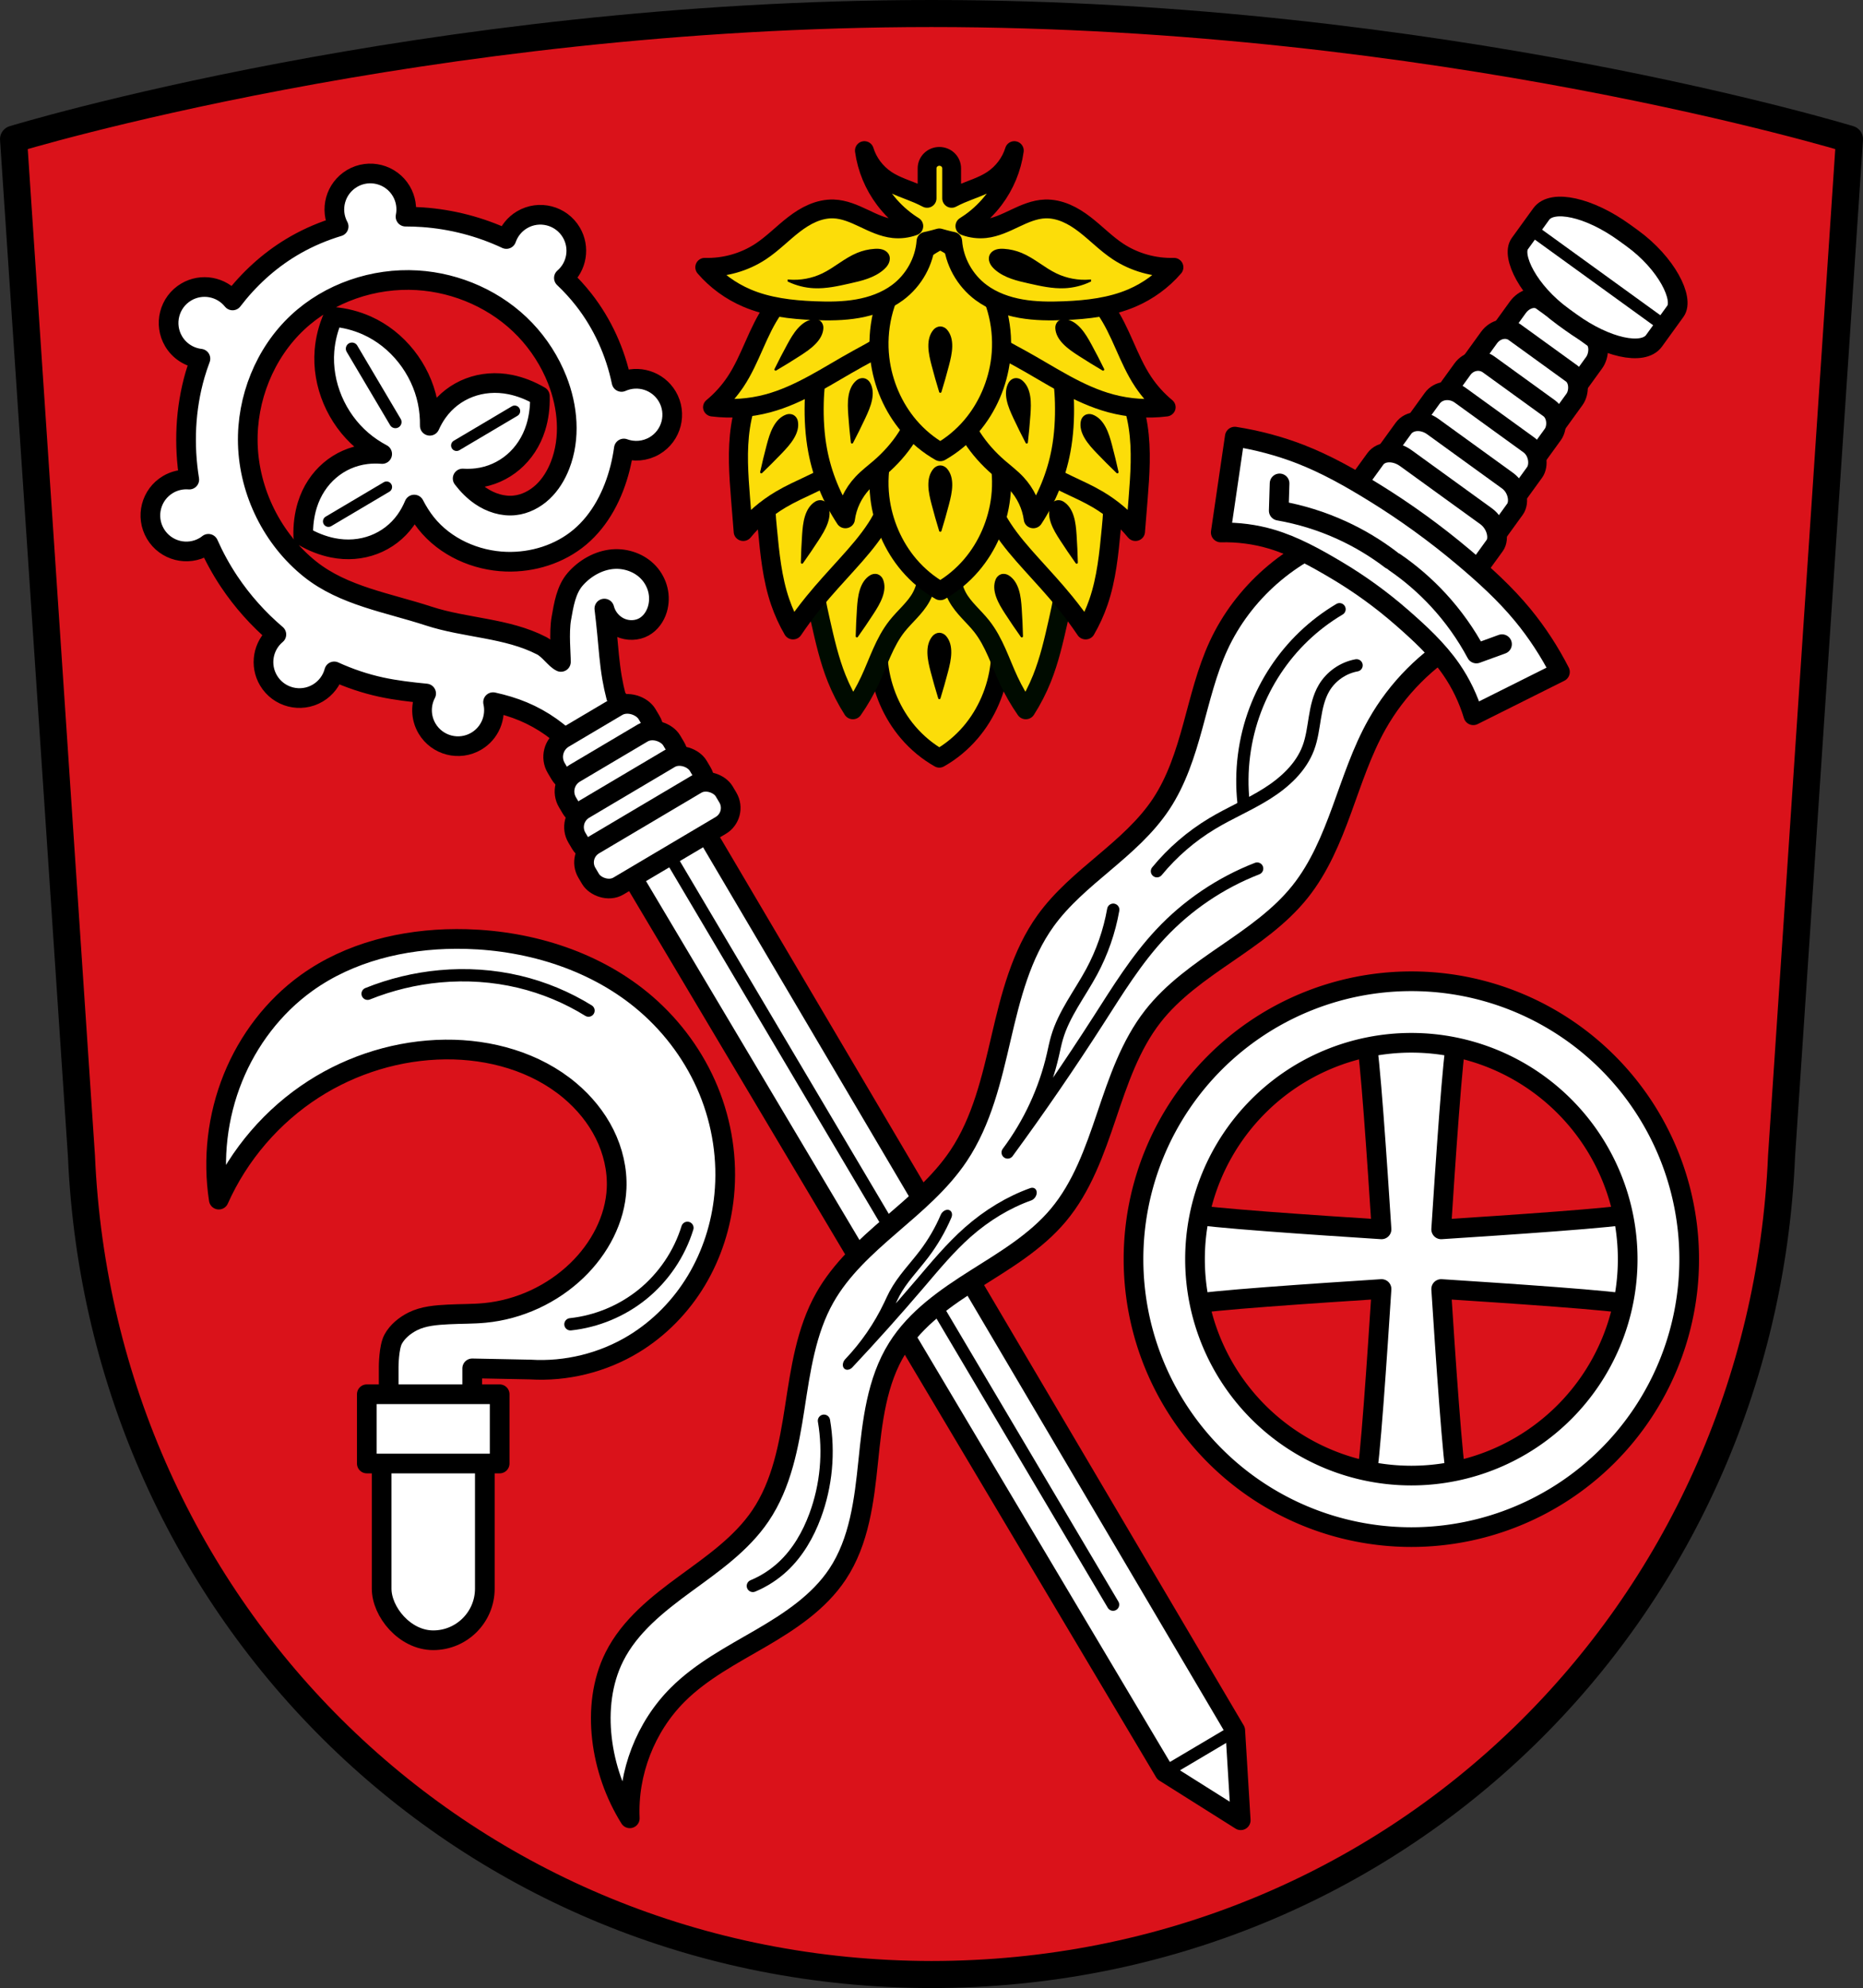 <?xml version="1.0" encoding="UTF-8" standalone="no"?>
<!-- Created with Inkscape (http://www.inkscape.org/) -->

<svg
   xmlns:dc="http://purl.org/dc/elements/1.1/"
   xmlns:cc="http://creativecommons.org/ns#"
   xmlns:rdf="http://www.w3.org/1999/02/22-rdf-syntax-ns#"
   xmlns:svg="http://www.w3.org/2000/svg"
   xmlns="http://www.w3.org/2000/svg"
   xmlns:sodipodi="http://sodipodi.sourceforge.net/DTD/sodipodi-0.dtd"
   xmlns:inkscape="http://www.inkscape.org/namespaces/inkscape"
   width="200.459mm"
   height="213.856mm"
   viewBox="0 0 200.459 213.856"
   version="1.1"
   id="svg1034"
   inkscape:version="0.92.5 (2060ec1f9f, 2020-04-08)"
   sodipodi:docname="Attenhofen.svg">
  <rect x="0" y="0" width="200.459" height="213.856" fill="#333333" stroke="none"/>
  <defs
     id="defs1028">
    <inkscape:path-effect
       effect="spiro"
       id="path-effect1409"
       is_visible="true" />
    <inkscape:path-effect
       effect="spiro"
       id="path-effect1264"
       is_visible="true" />
    <inkscape:path-effect
       effect="spiro"
       id="path-effect1260"
       is_visible="true" />
    <inkscape:perspective
       sodipodi:type="inkscape:persp3d"
       inkscape:vp_x="0 : 106.9279 : 1"
       inkscape:vp_y="0 : 1000 : 0"
       inkscape:vp_z="200.45906 : 106.9279 : 1"
       inkscape:persp3d-origin="100.22953 : 71.285267 : 1"
       id="perspective2729" />
    <inkscape:path-effect
       effect="spiro"
       id="path-effect2696"
       is_visible="true" />
    <inkscape:path-effect
       effect="spiro"
       id="path-effect2585"
       is_visible="true" />
    <inkscape:path-effect
       effect="spiro"
       id="path-effect2581"
       is_visible="true" />
    <inkscape:path-effect
       effect="spiro"
       id="path-effect2577"
       is_visible="true" />
    <inkscape:path-effect
       effect="spiro"
       id="path-effect2573"
       is_visible="true" />
    <inkscape:path-effect
       effect="spiro"
       id="path-effect2551"
       is_visible="true" />
    <inkscape:path-effect
       effect="spiro"
       id="path-effect2547"
       is_visible="true" />
    <inkscape:path-effect
       effect="spiro"
       id="path-effect2472"
       is_visible="true" />
    <inkscape:path-effect
       effect="spiro"
       id="path-effect2468"
       is_visible="true" />
    <inkscape:path-effect
       effect="spiro"
       id="path-effect2413"
       is_visible="true" />
    <inkscape:path-effect
       effect="spiro"
       id="path-effect2409"
       is_visible="true" />
    <inkscape:path-effect
       effect="spiro"
       id="path-effect2346"
       is_visible="true" />
    <inkscape:path-effect
       effect="spiro"
       id="path-effect2261"
       is_visible="true" />
    <inkscape:path-effect
       effect="spiro"
       id="path-effect2198"
       is_visible="true" />
    <inkscape:path-effect
       effect="spiro"
       id="path-effect2113"
       is_visible="true" />
    <inkscape:path-effect
       effect="spiro"
       id="path-effect2050"
       is_visible="true" />
    <inkscape:path-effect
       effect="spiro"
       id="path-effect2018"
       is_visible="true" />
    <inkscape:path-effect
       effect="spiro"
       id="path-effect1995"
       is_visible="true" />
    <inkscape:path-effect
       effect="spiro"
       id="path-effect1636"
       is_visible="true" />
    <inkscape:path-effect
       effect="spiro"
       id="path-effect6724-4"
       is_visible="true" />
    <inkscape:path-effect
       effect="spiro"
       id="path-effect6674-4"
       is_visible="true" />
    <inkscape:path-effect
       effect="spiro"
       id="path-effect6626-6"
       is_visible="true" />
    <inkscape:path-effect
       effect="spiro"
       id="path-effect6580-3"
       is_visible="true" />
    <inkscape:path-effect
       effect="spiro"
       id="path-effect6536-8"
       is_visible="true" />
    <inkscape:path-effect
       effect="spiro"
       id="path-effect6494-7"
       is_visible="true" />
    <inkscape:path-effect
       effect="spiro"
       id="path-effect6415-6"
       is_visible="true" />
    <inkscape:path-effect
       effect="spiro"
       id="path-effect6368-7"
       is_visible="true" />
    <inkscape:path-effect
       effect="spiro"
       id="path-effect6303-0"
       is_visible="true" />
    <inkscape:path-effect
       effect="spiro"
       id="path-effect6244-5"
       is_visible="true" />
    <inkscape:path-effect
       effect="spiro"
       id="path-effect6191-3"
       is_visible="true" />
    <inkscape:path-effect
       effect="spiro"
       id="path-effect5962-9"
       is_visible="true" />
    <inkscape:path-effect
       effect="spiro"
       id="path-effect5974-0-9"
       is_visible="true" />
    <inkscape:path-effect
       effect="spiro"
       id="path-effect6054-0"
       is_visible="true" />
    <inkscape:path-effect
       effect="spiro"
       id="path-effect6120-3"
       is_visible="true" />
    <inkscape:path-effect
       effect="spiro"
       id="path-effect6124-0"
       is_visible="true" />
    <inkscape:path-effect
       is_visible="true"
       id="path-effect5524-7-1-9-9"
       effect="spiro" />
    <inkscape:path-effect
       is_visible="true"
       id="path-effect5524-4-3-1"
       effect="spiro" />
    <inkscape:path-effect
       is_visible="true"
       id="path-effect5380-6-5"
       effect="spiro" />
    <inkscape:path-effect
       is_visible="true"
       id="path-effect5380-5"
       effect="spiro" />
    <inkscape:path-effect
       is_visible="true"
       id="path-effect4475-7-86-5-7-7-1"
       effect="spiro" />
    <inkscape:path-effect
       is_visible="true"
       id="path-effect4475-4-3-5-4-2"
       effect="spiro" />
    <inkscape:path-effect
       is_visible="true"
       id="path-effect4639-98-5-5-0-4"
       effect="spiro" />
    <inkscape:path-effect
       is_visible="true"
       id="path-effect4639-98-5-5-8"
       effect="spiro" />
    <inkscape:path-effect
       is_visible="true"
       id="path-effect4639-98-5-0-9"
       effect="spiro" />
    <inkscape:path-effect
       is_visible="true"
       id="path-effect4639-98-5-9"
       effect="spiro" />
    <inkscape:path-effect
       is_visible="true"
       id="path-effect4475-7-8-1-6-4"
       effect="spiro" />
    <inkscape:path-effect
       is_visible="true"
       id="path-effect4475-9-9-1-3"
       effect="spiro" />
    <inkscape:path-effect
       is_visible="true"
       id="path-effect4639-98-2-5"
       effect="spiro" />
    <inkscape:path-effect
       is_visible="true"
       id="path-effect4639-98-55"
       effect="spiro" />
    <inkscape:path-effect
       is_visible="true"
       id="path-effect4475-7-82-9"
       effect="spiro" />
    <inkscape:path-effect
       is_visible="true"
       id="path-effect4475-8-9"
       effect="spiro" />
    <inkscape:path-effect
       is_visible="true"
       id="path-effect4639-6-9"
       effect="spiro" />
    <inkscape:path-effect
       is_visible="true"
       id="path-effect4639-2"
       effect="spiro" />
    <inkscape:path-effect
       is_visible="true"
       id="path-effect4462-0"
       effect="spiro" />
    <inkscape:path-effect
       is_visible="true"
       id="path-effect4458-3"
       effect="spiro" />
    <inkscape:path-effect
       is_visible="true"
       id="path-effect4436-4"
       effect="spiro" />
    <inkscape:path-effect
       is_visible="true"
       id="path-effect4432-1"
       effect="spiro" />
    <inkscape:path-effect
       is_visible="true"
       id="path-effect4071-5-1-4-7-2"
       effect="spiro" />
    <inkscape:path-effect
       is_visible="true"
       id="path-effect4071-7-1-8-2"
       effect="spiro" />
    <inkscape:path-effect
       is_visible="true"
       id="path-effect4071-5-7-3-9"
       effect="spiro" />
    <inkscape:path-effect
       is_visible="true"
       id="path-effect4071-6-4-8"
       effect="spiro" />
    <inkscape:path-effect
       is_visible="true"
       id="path-effect4071-5-1-3-2"
       effect="spiro" />
    <inkscape:path-effect
       is_visible="true"
       id="path-effect4071-7-11-2"
       effect="spiro" />
    <inkscape:path-effect
       is_visible="true"
       id="path-effect4071-5-4-7"
       effect="spiro" />
    <inkscape:path-effect
       is_visible="true"
       id="path-effect4071-2-8"
       effect="spiro" />
    <inkscape:path-effect
       is_visible="true"
       id="path-effect4432-1-4"
       effect="spiro" />
    <inkscape:path-effect
       is_visible="true"
       id="path-effect4436-4-5"
       effect="spiro" />
    <inkscape:path-effect
       is_visible="true"
       id="path-effect4458-3-8"
       effect="spiro" />
    <inkscape:path-effect
       is_visible="true"
       id="path-effect4462-0-0"
       effect="spiro" />
    <inkscape:path-effect
       effect="spiro"
       id="path-effect1995-0"
       is_visible="true" />
    <inkscape:path-effect
       effect="spiro"
       id="path-effect2018-0"
       is_visible="true" />
    <inkscape:path-effect
       effect="spiro"
       id="path-effect2050-1"
       is_visible="true" />
    <inkscape:path-effect
       effect="spiro"
       id="path-effect2113-1"
       is_visible="true" />
    <inkscape:path-effect
       effect="spiro"
       id="path-effect2198-5"
       is_visible="true" />
    <inkscape:path-effect
       effect="spiro"
       id="path-effect2261-3"
       is_visible="true" />
    <inkscape:path-effect
       effect="spiro"
       id="path-effect2346-5"
       is_visible="true" />
    <inkscape:path-effect
       effect="spiro"
       id="path-effect2409-0"
       is_visible="true" />
    <inkscape:path-effect
       effect="spiro"
       id="path-effect2413-8"
       is_visible="true" />
    <inkscape:path-effect
       effect="spiro"
       id="path-effect2468-7"
       is_visible="true" />
    <inkscape:path-effect
       effect="spiro"
       id="path-effect2472-7"
       is_visible="true" />
    <inkscape:path-effect
       effect="spiro"
       id="path-effect2551-1"
       is_visible="true" />
    <inkscape:path-effect
       effect="spiro"
       id="path-effect2585-7"
       is_visible="true" />
    <inkscape:path-effect
       effect="spiro"
       id="path-effect2696-7"
       is_visible="true" />
    <inkscape:path-effect
       effect="spiro"
       id="path-effect2547-9"
       is_visible="true" />
    <inkscape:path-effect
       effect="spiro"
       id="path-effect2551-5"
       is_visible="true" />
    <inkscape:path-effect
       effect="spiro"
       id="path-effect2551-1-7"
       is_visible="true" />
    <inkscape:path-effect
       effect="spiro"
       id="path-effect2573-5"
       is_visible="true" />
    <inkscape:path-effect
       effect="spiro"
       id="path-effect2577-0"
       is_visible="true" />
    <inkscape:path-effect
       effect="spiro"
       id="path-effect2581-8"
       is_visible="true" />
    <inkscape:path-effect
       effect="spiro"
       id="path-effect2696-8"
       is_visible="true" />
    <inkscape:path-effect
       effect="spiro"
       id="path-effect2696-7-6"
       is_visible="true" />
    <inkscape:path-effect
       effect="spiro"
       id="path-effect1264-7"
       is_visible="true" />
  </defs>
  <sodipodi:namedview
     id="base"
     pagecolor="#ffffff"
     bordercolor="#666666"
     borderopacity="1.0"
     inkscape:pageopacity="0.0"
     inkscape:pageshadow="2"
     inkscape:zoom="0.98110309"
     inkscape:cx="378.82028"
     inkscape:cy="404.13697"
     inkscape:document-units="mm"
     inkscape:current-layer="layer1"
     showgrid="false"
     inkscape:window-width="1920"
     inkscape:window-height="1046"
     inkscape:window-x="-11"
     inkscape:window-y="-11"
     inkscape:window-maximized="1"
     inkscape:snap-midpoints="true"
     inkscape:snap-smooth-nodes="true"
     fit-margin-top="0"
     fit-margin-left="0"
     fit-margin-right="0"
     fit-margin-bottom="0"
     inkscape:snap-nodes="false" />
  <g
     inkscape:label="Ebene 1"
     inkscape:groupmode="layer"
     id="layer1"
     transform="translate(227.276,-65.926)">
    <path
       style="fill:#da121a;fill-opacity:1;fill-rule:evenodd;stroke:none;stroke-width:2.91;stroke-linecap:round;stroke-linejoin:round;stroke-miterlimit:4;stroke-dasharray:none;stroke-opacity:1"
       d="m -127.046,67.381 c -54.552,-9e-6 -98.774,13.515 -98.774,13.515 l 7.309,109.396 c 2.122,49.064 41.368,87.974 91.465,88.034 50.142,-0.027 89.373,-38.923 91.465,-88.034 l 7.309,-109.396 c 0,0 -44.223,-13.515 -98.774,-13.515 z"
       id="path10563-0-6-2-5-3"
       inkscape:connector-curvature="0"
       sodipodi:nodetypes="scccccs" />
    <path
       inkscape:connector-curvature="0"
       style="fill:#ffffff;stroke:#000000;stroke-width:2.117;stroke-linecap:butt;stroke-linejoin:round;stroke-miterlimit:4;stroke-dasharray:none;stroke-opacity:1"
       d="m -162.289,155.17 60.322,101.399 8.194,5.162 -0.59,-9.666 -59.942,-101.625 -3.992,2.365 z"
       id="path1189" />
    <path
       style="fill:#ffffff;stroke:#000000;stroke-width:2.117;stroke-linecap:round;stroke-linejoin:round;stroke-miterlimit:4;stroke-dasharray:none;stroke-opacity:1"
       d="m -189.405,85.131 c -1.782,1.059 -2.414,3.332 -1.434,5.158 -1.603,0.485 -3.153,1.135 -4.611,1.962 -0.164,0.093 -0.328,0.189 -0.489,0.287 -2.446,1.475 -4.578,3.435 -6.313,5.706 -1.206,-1.499 -3.33,-1.884 -4.986,-0.906 -1.839,1.09 -2.447,3.464 -1.357,5.304 0.618,1.038 1.685,1.729 2.885,1.868 -0.214,0.573 -0.411,1.151 -0.58,1.738 -1.053,3.652 -1.225,7.518 -0.62,11.269 -0.799,-0.066 -1.598,0.118 -2.288,0.525 -1.839,1.09 -2.447,3.464 -1.358,5.304 1.09,1.84 3.464,2.448 5.304,1.358 0.139,-0.084 0.273,-0.177 0.4,-0.279 0.628,1.409 1.371,2.767 2.226,4.048 1.418,2.124 3.138,4.051 5.086,5.706 -1.454,1.217 -1.813,3.309 -0.847,4.941 1.09,1.839 3.464,2.447 5.304,1.358 0.871,-0.516 1.505,-1.352 1.766,-2.329 1.618,0.739 3.31,1.312 5.053,1.69 1.588,0.344 3.212,0.529 4.84,0.688 -0.622,1.188 -0.586,2.613 0.097,3.767 1.09,1.84 3.464,2.448 5.304,1.358 1.447,-0.858 2.174,-2.553 1.799,-4.194 1.109,0.244 2.198,0.562 3.254,1.005 2.099,0.881 4.001,2.228 5.529,3.915 l 5.967,-3.15 c -0.439,-0.822 -0.946,-1.607 -1.51,-2.349 -0.172,-0.667 -0.32,-1.341 -0.436,-2.02 -0.272,-1.593 -0.388,-3.207 -0.541,-4.815 -0.085,-0.886 -0.181,-1.77 -0.289,-2.654 0.226,0.9 0.883,1.681 1.732,2.056 0.796,0.353 1.758,0.339 2.52,-0.081 0.712,-0.393 1.215,-1.108 1.451,-1.886 0.205,-0.676 0.223,-1.407 0.059,-2.094 -0.164,-0.687 -0.509,-1.33 -0.985,-1.852 -0.95,-1.042 -2.412,-1.565 -3.819,-1.462 -1.584,0.116 -3.094,1.002 -4.105,2.175 -0.972,1.129 -1.225,2.749 -1.482,4.217 -0.269,1.532 -0.033,3.877 -0.043,4.666 -0.624,-0.302 -1.274,-1.327 -2.077,-1.742 -3.724,-1.926 -8.18,-1.89 -12.164,-3.195 -4.34,-1.422 -9.132,-2.159 -12.742,-5.035 -4.054,-3.231 -6.565,-8.308 -6.707,-13.49 -0.133,-4.848 1.816,-9.751 5.36,-13.062 3.412,-3.188 8.191,-4.808 12.852,-4.531 4.353,0.259 8.611,2.158 11.622,5.314 1.484,1.556 2.665,3.4 3.456,5.4 1.154,2.918 1.449,6.267 0.308,9.191 -0.416,1.065 -1.022,2.069 -1.855,2.853 -0.833,0.784 -1.901,1.339 -3.039,1.458 -1.287,0.135 -2.594,-0.292 -3.662,-1.023 -0.742,-0.507 -1.376,-1.154 -1.926,-1.868 0.518,0.031 1.029,0.017 1.528,-0.044 2.947,-0.361 5.402,-2.423 6.34,-5.444 0.325,-1.045 0.475,-2.193 0.441,-3.378 -1.023,-0.599 -2.101,-1.018 -3.174,-1.236 -3.1,-0.628 -6.088,0.534 -7.821,2.945 -0.328,0.456 -0.611,0.954 -0.849,1.485 0.014,-0.867 -0.066,-1.735 -0.241,-2.584 -0.736,-3.553 -3.215,-6.723 -6.528,-8.203 -1.147,-0.512 -2.381,-0.828 -3.633,-0.93 -0.512,1.147 -0.828,2.381 -0.93,3.633 -0.295,3.616 1.294,7.314 4.057,9.666 0.66,0.562 1.384,1.049 2.151,1.454 -0.58,-0.046 -1.153,-0.038 -1.71,0.031 -2.947,0.361 -5.402,2.423 -6.34,5.444 -0.325,1.045 -0.475,2.193 -0.441,3.378 1.023,0.599 2.101,1.018 3.174,1.236 3.1,0.628 6.088,-0.534 7.821,-2.945 0.372,-0.518 0.687,-1.091 0.943,-1.705 0.365,0.706 0.784,1.384 1.279,2.005 2.05,2.571 5.329,4.034 8.616,4.141 2.85,0.092 5.753,-0.81 7.934,-2.646 2.231,-1.877 3.61,-4.614 4.324,-7.441 0.174,-0.689 0.307,-1.386 0.405,-2.088 1.092,0.402 2.306,0.291 3.308,-0.301 1.839,-1.09 2.447,-3.464 1.358,-5.304 -1.003,-1.694 -3.119,-2.363 -4.915,-1.557 -0.663,-3.206 -2.05,-6.268 -4.07,-8.847 -0.653,-0.834 -1.367,-1.613 -2.133,-2.338 1.415,-1.225 1.75,-3.287 0.797,-4.898 -1.09,-1.84 -3.465,-2.448 -5.304,-1.358 -0.787,0.468 -1.383,1.2 -1.682,2.066 -2.819,-1.323 -5.897,-2.122 -9.002,-2.341 -0.615,-0.043 -1.233,-0.063 -1.85,-0.063 0.193,-0.941 0.03,-1.919 -0.458,-2.746 -1.09,-1.84 -3.465,-2.448 -5.304,-1.358 z"
       id="path1258"
       inkscape:connector-curvature="0"
       sodipodi:nodetypes="ccsscccccccccccccccccccccccccccccccccaacaaccsscccccccccccccccccccccccccccscccccccccccccc" />
    <rect
       style="fill:#ffffff;fill-opacity:1;stroke:#000000;stroke-width:2.117;stroke-linecap:round;stroke-linejoin:round;stroke-miterlimit:4;stroke-dasharray:none;stroke-opacity:1"
       id="rect1211-5-8-6"
       width="11.361"
       height="5.502"
       x="-219.754"
       y="40.126"
       ry="2.339"
       transform="rotate(-30.641)" />
    <rect
       style="fill:#ffffff;fill-opacity:1;stroke:#000000;stroke-width:2.117;stroke-linecap:round;stroke-linejoin:round;stroke-miterlimit:4;stroke-dasharray:none;stroke-opacity:1"
       id="rect1211-5-8"
       width="13.038"
       height="5.383"
       x="-220.592"
       y="43.971"
       ry="2.288"
       transform="rotate(-30.641)" />
    <rect
       style="fill:#ffffff;fill-opacity:1;stroke:#000000;stroke-width:2.117;stroke-linecap:round;stroke-linejoin:round;stroke-miterlimit:4;stroke-dasharray:none;stroke-opacity:1"
       id="rect1211-5"
       width="15.173"
       height="5.253"
       x="-221.66"
       y="47.822"
       ry="2.233"
       transform="rotate(-30.641)" />
    <path
       style="fill:#ffffff;stroke:#000000;stroke-width:1.323;stroke-linecap:round;stroke-linejoin:round;stroke-miterlimit:4;stroke-dasharray:none;stroke-opacity:1"
       d="m -101.966,256.569 7.604,-4.504"
       id="path1207"
       inkscape:connector-curvature="0" />
    <path
       style="fill:#ffffff;stroke:#000000;stroke-width:1.323;stroke-linecap:round;stroke-linejoin:miter;stroke-miterlimit:4;stroke-dasharray:none;stroke-opacity:1"
       d="m -107.51,238.539 -49.097,-82.882"
       id="path1209"
       inkscape:connector-curvature="0" />
    <rect
       style="fill:#ffffff;fill-opacity:1;stroke:#000000;stroke-width:2.117;stroke-linecap:round;stroke-linejoin:round;stroke-miterlimit:4;stroke-dasharray:none;stroke-opacity:1"
       id="rect1211"
       width="17.176"
       height="5.146"
       x="-222.661"
       y="51.66"
       ry="2.187"
       transform="rotate(-30.641)" />
    <path
       style="fill:#ffffff;stroke:#000000;stroke-width:1.323;stroke-linecap:round;stroke-linejoin:miter;stroke-miterlimit:4;stroke-dasharray:none;stroke-opacity:1"
       d="m -189.404,103.436 4.673,7.889"
       id="path1285"
       inkscape:connector-curvature="0" />
    <path
       inkscape:connector-curvature="0"
       id="path1285-4"
       d="m -191.933,122.012 6.252,-3.703"
       style="fill:#ffffff;stroke:#000000;stroke-width:1.184;stroke-linecap:round;stroke-linejoin:miter;stroke-miterlimit:4;stroke-dasharray:none;stroke-opacity:1" />
    <path
       style="fill:#ffffff;stroke:#000000;stroke-width:1.184;stroke-linecap:round;stroke-linejoin:miter;stroke-miterlimit:4;stroke-dasharray:none;stroke-opacity:1"
       d="m -171.897,110.143 -6.252,3.703"
       id="path1285-4-8"
       inkscape:connector-curvature="0" />
    <path
       style="fill:none;fill-rule:evenodd;stroke:#000000;stroke-width:2.91;stroke-linecap:round;stroke-linejoin:round;stroke-miterlimit:4;stroke-dasharray:none;stroke-opacity:1"
       d="m -127.046,67.381 c -54.552,-9e-6 -98.774,13.515 -98.774,13.515 l 7.309,109.396 c 2.122,49.064 41.368,87.974 91.465,88.034 50.142,-0.027 89.373,-38.923 91.465,-88.034 l 7.309,-109.396 c 0,0 -44.223,-13.515 -98.774,-13.515 z"
       id="path10563-0-6-2-5"
       inkscape:connector-curvature="0"
       sodipodi:nodetypes="scccccs" />
    <g
       transform="translate(236.951)"
       id="g1648-6">
      <path
         sodipodi:nodetypes="csscssscsscsaacccccsssssccc"
         inkscape:connector-curvature="0"
         id="path1634-0"
         transform="matrix(0.265,0,0,0.265,-227.276,65.926)"
         d="m -709.01,381.137 c -21.48,0.085 -43.269,5.361 -60.664,17.871 -13.369,9.614 -23.711,23.248 -29.889,38.512 -6.299,15.564 -8.308,32.839 -5.748,49.434 8.135,-18.25 21.697,-34.039 38.512,-44.834 15.867,-10.187 34.602,-15.91 53.457,-16.096 18.131,-0.178 36.71,4.996 50.584,16.67 5.807,4.886 10.737,10.866 14.115,17.662 3.379,6.796 5.178,14.417 4.854,22 -0.541,12.632 -6.994,24.564 -16.096,33.34 -10.062,9.702 -23.449,15.901 -37.361,17.244 -4.924,0.475 -9.884,0.36 -14.824,0.619 -4.94,0.259 -10.093,0.622 -14.492,2.83 -3.202,1.608 -6.247,4.08 -7.956,7.229 -1.798,3.314 -1.816,11.163 -1.816,11.163 v 82.199 h 33.914 v -81.52 l 23.566,0.471 c 14.602,0.901 29.454,-2.762 41.963,-10.348 10.443,-6.333 19.218,-15.334 25.502,-25.807 6.284,-10.473 10.089,-22.392 11.285,-34.547 1.422,-14.44 -0.835,-29.209 -6.359,-42.627 -5.524,-13.418 -14.293,-25.467 -25.256,-34.973 -19.944,-17.293 -46.613,-25.704 -73,-26.441 -1.428,-0.04 -2.859,-0.058 -4.291,-0.053 z"
         style="fill:#ffffff;stroke:#000000;stroke-width:8;stroke-linecap:round;stroke-linejoin:round;stroke-miterlimit:4;stroke-dasharray:none;stroke-opacity:1" />
      <rect
         ry="5.551"
         y="218.035"
         x="-423.162"
         height="24.334"
         width="11.102"
         id="rect1640-8"
         style="fill:#ffffff;fill-opacity:1;stroke:#000000;stroke-width:2.117;stroke-linecap:round;stroke-linejoin:round;stroke-miterlimit:4;stroke-dasharray:none;stroke-opacity:1" />
      <rect
         y="215.905"
         x="-424.759"
         height="7.452"
         width="14.296"
         id="rect1642-3"
         style="fill:#ffffff;fill-opacity:1;stroke:#000000;stroke-width:2.117;stroke-linecap:round;stroke-linejoin:round;stroke-miterlimit:4;stroke-dasharray:none;stroke-opacity:1" />
    </g>
    <path
       inkscape:connector-curvature="0"
       style="fill:#ffffff;stroke:#000000;stroke-width:2.117;stroke-linecap:round;stroke-linejoin:round;stroke-miterlimit:4;stroke-dasharray:none;stroke-opacity:1"
       d="m -81.635,176.7 c 0,0 0.907,0.907 1.361,1.361 0.348,0.348 1.235,13.626 1.651,20.108 -6.482,-0.416 -19.759,-1.303 -20.107,-1.651 -0.454,-0.453 -1.361,-1.361 -1.361,-1.361 v 6.22 6.221 c 0,0 0.907,-0.907 1.361,-1.361 0.348,-0.348 13.626,-1.236 20.108,-1.652 -0.416,6.482 -1.303,19.76 -1.651,20.108 -0.453,0.454 -1.361,1.361 -1.361,1.361 h 6.22 6.221 c 0,0 -0.907,-0.907 -1.361,-1.361 -0.348,-0.348 -1.236,-13.626 -1.652,-20.108 6.482,0.416 19.76,1.304 20.108,1.652 0.454,0.453 1.361,1.361 1.361,1.361 v -6.221 -6.22 c 0,0 -0.907,0.907 -1.361,1.361 -0.348,0.348 -13.626,1.235 -20.108,1.651 0.416,-6.482 1.304,-19.76 1.652,-20.108 0.453,-0.454 1.361,-1.361 1.361,-1.361 h -6.221 z"
       id="path1728-8" />
    <path
       inkscape:connector-curvature="0"
       style="fill:#ffffff;fill-opacity:1;stroke:#000000;stroke-width:2.117;stroke-linecap:round;stroke-linejoin:round;stroke-miterlimit:4;stroke-dasharray:none;stroke-opacity:1"
       d="m -75.415,171.481 a 29.896,29.896 0 0 0 -29.896,29.896 29.896,29.896 0 0 0 29.896,29.896 29.896,29.896 0 0 0 29.896,-29.896 29.896,29.896 0 0 0 -29.896,-29.896 z m 0,6.618 a 23.278,23.278 0 0 1 23.278,23.278 23.278,23.278 0 0 1 -23.278,23.278 23.278,23.278 0 0 1 -23.278,-23.278 23.278,23.278 0 0 1 23.278,-23.278 z"
       id="path1710-2" />
    <g
       id="g2069" />
    <g
       id="g2132" />
    <g
       id="g2217" />
    <g
       id="g2280" />
    <g
       id="g2365" />
    <g
       id="g2417" />
    <g
       id="g1505">
      <path
         inkscape:connector-curvature="0"
         id="path1993"
         d="m -126.203,124.716 c -1.725,0.817 -3.249,2.125 -4.376,3.755 -1.751,2.535 -2.499,5.827 -2.131,8.964 0.316,2.695 1.437,5.27 3.141,7.268 0.963,1.128 2.107,2.075 3.366,2.786 1.259,-0.711 2.403,-1.658 3.366,-2.786 1.705,-1.998 2.826,-4.573 3.141,-7.268 0.368,-3.137 -0.381,-6.429 -2.132,-8.964 -1.126,-1.631 -2.65,-2.939 -4.375,-3.755 z"
         style="fill:#fcdd09;fill-opacity:1;stroke:#000000;stroke-width:2.024;stroke-linecap:round;stroke-linejoin:round;stroke-miterlimit:4;stroke-dasharray:none;stroke-opacity:1" />
      <path
         sodipodi:nodetypes="aacccccaa"
         inkscape:connector-curvature="0"
         id="path2016"
         d="m -126.203,134.119 c -0.231,0 -0.473,0.124 -0.623,0.296 -0.403,0.463 -0.547,1.066 -0.534,1.745 0.013,0.679 0.175,1.345 0.347,2.003 0.249,0.954 0.519,1.904 0.81,2.847 0.291,-0.943 0.561,-1.892 0.81,-2.847 0.171,-0.658 0.334,-1.325 0.347,-2.003 0.013,-0.679 -0.13,-1.282 -0.534,-1.745 -0.149,-0.171 -0.392,-0.296 -0.623,-0.296 z"
         style="fill:#000000;stroke:#000000;stroke-width:0.253px;stroke-linecap:round;stroke-linejoin:round;stroke-opacity:1" />
      <path
         transform="matrix(0.969,0,0,0.943,225.056,6.869)"
         style="fill:#fcdd09;fill-opacity:1;stroke:#000b00;stroke-width:2.117;stroke-linecap:round;stroke-linejoin:round;stroke-miterlimit:4;stroke-dasharray:none;stroke-opacity:1"
         d="m -374.219,123.042 c -0.704,0.602 -1.238,1.391 -1.591,2.248 -0.353,0.857 -0.53,1.78 -0.579,2.705 -0.099,1.85 0.302,3.687 0.7,5.496 0.486,2.207 0.975,4.425 1.796,6.531 0.487,1.249 1.089,2.453 1.796,3.592 0.718,-1.061 1.347,-2.182 1.878,-3.347 0.956,-2.099 1.614,-4.375 3.02,-6.204 0.875,-1.138 2.023,-2.078 2.694,-3.347 0.807,-1.526 0.826,-3.337 0.735,-5.061 -0.046,-0.869 -0.116,-1.746 -0.386,-2.573 -0.27,-0.827 -0.76,-1.609 -1.491,-2.08 -0.801,-0.515 -1.815,-0.609 -2.755,-0.461 -0.941,0.147 -1.83,0.516 -2.714,0.87 -1.09,0.437 -2.21,0.87 -3.102,1.633 z"
         id="path2048"
         inkscape:connector-curvature="0"
         inkscape:path-effect="#path-effect2050"
         inkscape:original-d="m -374.21855,123.04248 c -2.02366,2.87691 -1.69554,6.93918 -1.46943,10.44926 0.14514,2.25307 0.98795,4.42258 1.79597,6.53078 0.47908,1.24997 1.79597,3.59194 1.79597,3.59194 0,0 1.28444,-2.21363 1.8776,-3.34703 1.06654,-2.03793 1.7882,-4.26205 3.02049,-6.20425 0.76727,-1.2093 2.12185,-2.03409 2.69395,-3.34703 0.68101,-1.56288 0.93827,-3.36875 0.73471,-5.06136 -0.19971,-1.66061 -0.4573,-3.76986 -1.8776,-4.65319 -1.55249,-0.96554 -3.71223,-0.0962 -5.46954,0.40818 -1.12317,0.32235 -2.42983,0.67695 -3.10212,1.6327 z"
         sodipodi:nodetypes="aaacaaaaaaa" />
      <path
         style="fill:#000000;stroke:#000000;stroke-width:0.253px;stroke-linecap:round;stroke-linejoin:round;stroke-opacity:1"
         d="m -132.887,127.814 c -0.22,-0.069 -0.49,-0.024 -0.686,0.094 -0.53,0.319 -0.858,0.85 -1.062,1.499 -0.203,0.649 -0.261,1.332 -0.307,2.009 -0.067,0.982 -0.111,1.966 -0.134,2.951 0.576,-0.81 1.134,-1.631 1.674,-2.464 0.372,-0.574 0.738,-1.16 0.966,-1.801 0.228,-0.641 0.283,-1.258 0.047,-1.819 -0.087,-0.208 -0.279,-0.399 -0.498,-0.468 z"
         id="path2016-8"
         inkscape:connector-curvature="0"
         sodipodi:nodetypes="aacccccaa" />
      <path
         transform="matrix(-0.969,0,0,0.943,-477.462,6.869)"
         sodipodi:nodetypes="aaacaaaaaaa"
         inkscape:original-d="m -374.21855,123.04248 c -2.02366,2.87691 -1.69554,6.93918 -1.46943,10.44926 0.14514,2.25307 0.98795,4.42258 1.79597,6.53078 0.47908,1.24997 1.79597,3.59194 1.79597,3.59194 0,0 1.28444,-2.21363 1.8776,-3.34703 1.06654,-2.03793 1.7882,-4.26205 3.02049,-6.20425 0.76727,-1.2093 2.12185,-2.03409 2.69395,-3.34703 0.68101,-1.56288 0.93827,-3.36875 0.73471,-5.06136 -0.19971,-1.66061 -0.4573,-3.76986 -1.8776,-4.65319 -1.55249,-0.96554 -3.71223,-0.0962 -5.46954,0.40818 -1.12317,0.32235 -2.42983,0.67695 -3.10212,1.6327 z"
         inkscape:path-effect="#path-effect2050-1"
         inkscape:connector-curvature="0"
         id="path2048-0"
         d="m -374.219,123.042 c -0.704,0.602 -1.238,1.391 -1.591,2.248 -0.353,0.857 -0.53,1.78 -0.579,2.705 -0.099,1.85 0.302,3.687 0.7,5.496 0.486,2.207 0.975,4.425 1.796,6.531 0.487,1.249 1.089,2.453 1.796,3.592 0.718,-1.061 1.347,-2.182 1.878,-3.347 0.956,-2.099 1.614,-4.375 3.02,-6.204 0.875,-1.138 2.023,-2.078 2.694,-3.347 0.807,-1.526 0.826,-3.337 0.735,-5.061 -0.046,-0.869 -0.116,-1.746 -0.386,-2.573 -0.27,-0.827 -0.76,-1.609 -1.491,-2.08 -0.801,-0.515 -1.815,-0.609 -2.755,-0.461 -0.941,0.147 -1.83,0.516 -2.714,0.87 -1.09,0.437 -2.21,0.87 -3.102,1.633 z"
         style="fill:#fcdd09;fill-opacity:1;stroke:#000b00;stroke-width:2.117;stroke-linecap:round;stroke-linejoin:round;stroke-miterlimit:4;stroke-dasharray:none;stroke-opacity:1" />
      <path
         sodipodi:nodetypes="aacccccaa"
         inkscape:connector-curvature="0"
         id="path2016-8-0"
         d="m -119.519,127.814 c 0.22,-0.069 0.49,-0.024 0.686,0.094 0.53,0.319 0.858,0.85 1.062,1.499 0.203,0.649 0.261,1.332 0.307,2.009 0.067,0.982 0.111,1.966 0.134,2.951 -0.576,-0.81 -1.134,-1.631 -1.674,-2.464 -0.372,-0.574 -0.738,-1.16 -0.966,-1.801 -0.228,-0.641 -0.283,-1.258 -0.047,-1.819 0.088,-0.208 0.279,-0.399 0.498,-0.468 z"
         style="fill:#000000;stroke:#000000;stroke-width:0.253px;stroke-linecap:round;stroke-linejoin:round;stroke-opacity:1" />
      <path
         transform="matrix(0.969,0,0,0.943,224.74,6.869)"
         style="fill:#fcdd09;fill-opacity:1;stroke:#000000;stroke-width:2.117;stroke-linecap:round;stroke-linejoin:round;stroke-miterlimit:4;stroke-dasharray:none;stroke-opacity:1"
         d="m -379.928,115.127 c -0.876,1.041 -1.306,2.398 -1.447,3.751 -0.141,1.353 -0.013,2.718 0.113,4.072 0.263,2.82 0.525,5.671 1.423,8.357 0.371,1.109 0.848,2.182 1.423,3.201 0.722,-1.101 1.494,-2.169 2.312,-3.201 1.188,-1.499 2.472,-2.919 3.734,-4.356 1.143,-1.302 2.273,-2.626 3.201,-4.09 0.399,-0.629 0.761,-1.285 1.01,-1.986 0.25,-0.701 0.385,-1.451 0.323,-2.192 -0.086,-1.022 -0.547,-1.993 -1.21,-2.776 -0.663,-0.783 -1.519,-1.387 -2.436,-1.847 -1.369,-0.686 -2.913,-1.066 -4.438,-0.928 -1.525,0.138 -3.022,0.823 -4.008,1.995 z"
         id="path2111"
         inkscape:connector-curvature="0"
         inkscape:path-effect="#path-effect2113"
         inkscape:original-d="m -379.92802,115.12683 c -1.91063,1.82985 -1.33328,5.17823 -1.33359,7.82376 -3.3e-4,2.8258 0.60523,5.65217 1.4225,8.3572 0.33766,1.11761 1.4225,3.20063 1.4225,3.20063 0,0 1.49737,-2.1667 2.31156,-3.20063 1.18326,-1.50261 2.52205,-2.87689 3.73407,-4.35641 1.097,-1.33911 2.39131,-2.55945 3.20063,-4.08969 0.68356,-1.29245 1.59444,-2.73997 1.33359,-4.1786 -0.35011,-1.93096 -1.82914,-3.87932 -3.64516,-4.62313 -2.62601,-1.07557 -6.39666,-0.89593 -8.4461,1.06687 z"
         sodipodi:nodetypes="aaacaaaaaa" />
      <path
         sodipodi:nodetypes="aacccccaa"
         inkscape:connector-curvature="0"
         id="path2016-8-8"
         d="m -138.79,119.887 c -0.22,-0.069 -0.49,-0.024 -0.686,0.094 -0.53,0.319 -0.858,0.85 -1.062,1.499 -0.203,0.649 -0.261,1.332 -0.307,2.009 -0.067,0.982 -0.111,1.966 -0.134,2.951 0.576,-0.81 1.134,-1.631 1.674,-2.464 0.372,-0.574 0.738,-1.16 0.966,-1.801 0.228,-0.641 0.283,-1.258 0.047,-1.82 -0.087,-0.208 -0.279,-0.399 -0.498,-0.468 z"
         style="fill:#000000;stroke:#000000;stroke-width:0.253px;stroke-linecap:round;stroke-linejoin:round;stroke-opacity:1" />
      <path
         transform="matrix(-0.969,0,0,0.943,-477.146,6.869)"
         sodipodi:nodetypes="aaacaaaaaa"
         inkscape:original-d="m -379.92802,115.12683 c -1.91063,1.82985 -1.33328,5.17823 -1.33359,7.82376 -3.3e-4,2.8258 0.60523,5.65217 1.4225,8.3572 0.33766,1.11761 1.4225,3.20063 1.4225,3.20063 0,0 1.49737,-2.1667 2.31156,-3.20063 1.18326,-1.50261 2.52205,-2.87689 3.73407,-4.35641 1.097,-1.33911 2.39131,-2.55945 3.20063,-4.08969 0.68356,-1.29245 1.59444,-2.73997 1.33359,-4.1786 -0.35011,-1.93096 -1.82914,-3.87932 -3.64516,-4.62313 -2.62601,-1.07557 -6.39666,-0.89593 -8.4461,1.06687 z"
         inkscape:path-effect="#path-effect2113-1"
         inkscape:connector-curvature="0"
         id="path2111-7"
         d="m -379.928,115.127 c -0.876,1.041 -1.306,2.398 -1.447,3.751 -0.141,1.353 -0.013,2.718 0.113,4.072 0.263,2.82 0.525,5.671 1.423,8.357 0.371,1.109 0.848,2.182 1.423,3.201 0.722,-1.101 1.494,-2.169 2.312,-3.201 1.188,-1.499 2.472,-2.919 3.734,-4.356 1.143,-1.302 2.273,-2.626 3.201,-4.09 0.399,-0.629 0.761,-1.285 1.01,-1.986 0.25,-0.701 0.385,-1.451 0.323,-2.192 -0.086,-1.022 -0.547,-1.993 -1.21,-2.776 -0.663,-0.783 -1.519,-1.387 -2.436,-1.847 -1.369,-0.686 -2.913,-1.066 -4.438,-0.928 -1.525,0.138 -3.022,0.823 -4.008,1.995 z"
         style="fill:#fcdd09;fill-opacity:1;stroke:#000000;stroke-width:2.117;stroke-linecap:round;stroke-linejoin:round;stroke-miterlimit:4;stroke-dasharray:none;stroke-opacity:1" />
      <path
         style="fill:#000000;stroke:#000000;stroke-width:0.253px;stroke-linecap:round;stroke-linejoin:round;stroke-opacity:1"
         d="m -113.616,119.887 c 0.22,-0.069 0.49,-0.024 0.686,0.094 0.53,0.319 0.858,0.85 1.062,1.499 0.203,0.649 0.261,1.332 0.307,2.009 0.067,0.982 0.111,1.966 0.134,2.951 -0.576,-0.81 -1.134,-1.631 -1.674,-2.464 -0.372,-0.574 -0.738,-1.16 -0.966,-1.801 -0.228,-0.641 -0.283,-1.258 -0.047,-1.82 0.087,-0.208 0.279,-0.399 0.498,-0.468 z"
         id="path2016-8-8-4"
         inkscape:connector-curvature="0"
         sodipodi:nodetypes="aacccccaa" />
      <g
         transform="matrix(0.969,0,0,0.943,118.074,-49.115)"
         id="g2194">
        <path
           style="fill:#fcdd09;fill-opacity:1;stroke:#000000;stroke-width:2.117;stroke-linecap:round;stroke-linejoin:round;stroke-miterlimit:4;stroke-dasharray:none;stroke-opacity:1"
           d="m -251.987,165.247 c -1.78,0.866 -3.352,2.253 -4.514,3.983 -1.806,2.688 -2.578,6.18 -2.199,9.506 0.326,2.858 1.482,5.589 3.241,7.708 0.993,1.196 2.173,2.201 3.472,2.955 1.299,-0.754 2.479,-1.758 3.472,-2.955 1.759,-2.119 2.915,-4.85 3.241,-7.708 0.379,-3.327 -0.393,-6.818 -2.199,-9.506 -1.162,-1.729 -2.733,-3.116 -4.513,-3.983 z"
           id="path1993-3"
           inkscape:connector-curvature="0" />
        <path
           style="fill:#000000;stroke:#000000;stroke-width:0.265px;stroke-linecap:round;stroke-linejoin:round;stroke-opacity:1"
           d="m -251.987,175.219 c -0.238,0 -0.488,0.132 -0.642,0.314 -0.416,0.491 -0.564,1.131 -0.55,1.85 0.013,0.72 0.181,1.427 0.358,2.124 0.257,1.012 0.535,2.019 0.835,3.019 0.3,-1 0.579,-2.007 0.835,-3.019 0.177,-0.698 0.344,-1.405 0.358,-2.124 0.013,-0.72 -0.134,-1.359 -0.55,-1.85 -0.154,-0.182 -0.404,-0.314 -0.642,-0.314 z"
           id="path2016-4"
           inkscape:connector-curvature="0"
           sodipodi:nodetypes="aacccccaa" />
      </g>
      <path
         transform="matrix(0.969,0,0,0.943,225.154,6.869)"
         style="fill:#fcdd09;fill-opacity:1;stroke:#000000;stroke-width:2.117;stroke-linecap:round;stroke-linejoin:round;stroke-miterlimit:4;stroke-dasharray:none;stroke-opacity:1"
         d="m -381.103,104.148 c -1.048,0.867 -1.862,1.998 -2.44,3.23 -0.578,1.231 -0.928,2.561 -1.128,3.907 -0.405,2.718 -0.21,5.486 0,8.227 0.096,1.256 0.195,2.511 0.297,3.766 1.16,-1.453 2.576,-2.7 4.163,-3.667 2.124,-1.294 4.543,-2.088 6.542,-3.568 1.527,-1.131 2.781,-2.671 3.411,-4.464 0.63,-1.793 0.601,-3.842 -0.239,-5.547 -0.755,-1.531 -2.147,-2.731 -3.766,-3.271 -1.152,-0.384 -2.407,-0.442 -3.595,-0.192 -1.188,0.25 -2.308,0.806 -3.244,1.579 z"
         id="path2196"
         inkscape:connector-curvature="0"
         inkscape:path-effect="#path-effect2198"
         inkscape:original-d="m -381.10337,104.14839 c -2.11131,1.61727 -2.95712,4.54792 -3.56816,7.13633 -0.63003,2.66884 -0.10799,5.48653 0,8.2266 0.0496,1.2584 0.29734,3.7664 0.29734,3.7664 0,0 2.64792,-2.60673 4.16286,-3.66728 2.03477,-1.42447 4.96224,-1.65116 6.54164,-3.56817 2.22579,-2.70157 4.12033,-6.6413 3.1717,-10.01068 -0.45063,-1.60057 -2.15841,-2.84744 -3.7664,-3.27082 -2.24944,-0.59228 -4.99237,-0.0269 -6.83898,1.38762 z"
         sodipodi:nodetypes="aaacaaaaa" />
      <path
         style="fill:#000000;stroke:#000000;stroke-width:0.253px;stroke-linecap:round;stroke-linejoin:round;stroke-opacity:1"
         d="m -141.957,110.674 c -0.203,-0.108 -0.477,-0.112 -0.692,-0.032 -0.582,0.218 -1.006,0.68 -1.329,1.281 -0.324,0.601 -0.511,1.262 -0.685,1.919 -0.253,0.953 -0.485,1.912 -0.696,2.875 0.721,-0.691 1.426,-1.398 2.116,-2.118 0.475,-0.497 0.947,-1.006 1.293,-1.595 0.347,-0.589 0.519,-1.185 0.394,-1.779 -0.046,-0.22 -0.198,-0.442 -0.4,-0.55 z"
         id="path2016-8-8-0"
         inkscape:connector-curvature="0"
         sodipodi:nodetypes="aacccccaa" />
      <path
         transform="matrix(-0.969,0,0,0.943,-477.56,6.869)"
         sodipodi:nodetypes="aaacaaaaa"
         inkscape:original-d="m -381.10337,104.14839 c -2.11131,1.61727 -2.95712,4.54792 -3.56816,7.13633 -0.63003,2.66884 -0.10799,5.48653 0,8.2266 0.0496,1.2584 0.29734,3.7664 0.29734,3.7664 0,0 2.64792,-2.60673 4.16286,-3.66728 2.03477,-1.42447 4.96224,-1.65116 6.54164,-3.56817 2.22579,-2.70157 4.12033,-6.6413 3.1717,-10.01068 -0.45063,-1.60057 -2.15841,-2.84744 -3.7664,-3.27082 -2.24944,-0.59228 -4.99237,-0.0269 -6.83898,1.38762 z"
         inkscape:path-effect="#path-effect2198-5"
         inkscape:connector-curvature="0"
         id="path2196-7"
         d="m -381.103,104.148 c -1.048,0.867 -1.862,1.998 -2.44,3.23 -0.578,1.231 -0.928,2.561 -1.128,3.907 -0.405,2.718 -0.21,5.486 0,8.227 0.096,1.256 0.195,2.511 0.297,3.766 1.16,-1.453 2.576,-2.7 4.163,-3.667 2.124,-1.294 4.543,-2.088 6.542,-3.568 1.527,-1.131 2.781,-2.671 3.411,-4.464 0.63,-1.793 0.601,-3.842 -0.239,-5.547 -0.755,-1.531 -2.147,-2.731 -3.766,-3.271 -1.152,-0.384 -2.407,-0.442 -3.595,-0.192 -1.188,0.25 -2.308,0.806 -3.244,1.579 z"
         style="fill:#fcdd09;fill-opacity:1;stroke:#000000;stroke-width:2.117;stroke-linecap:round;stroke-linejoin:round;stroke-miterlimit:4;stroke-dasharray:none;stroke-opacity:1" />
      <path
         sodipodi:nodetypes="aacccccaa"
         inkscape:connector-curvature="0"
         id="path2016-8-8-0-5"
         d="m -110.449,110.674 c 0.203,-0.108 0.477,-0.112 0.692,-0.032 0.582,0.218 1.006,0.68 1.329,1.281 0.324,0.601 0.511,1.262 0.685,1.919 0.253,0.953 0.485,1.912 0.696,2.875 -0.721,-0.691 -1.426,-1.398 -2.116,-2.118 -0.475,-0.497 -0.947,-1.006 -1.293,-1.595 -0.347,-0.589 -0.519,-1.185 -0.394,-1.779 0.046,-0.22 0.198,-0.442 0.4,-0.55 z"
         style="fill:#000000;stroke:#000000;stroke-width:0.253px;stroke-linecap:round;stroke-linejoin:round;stroke-opacity:1" />
      <path
         transform="matrix(0.969,0,0,0.943,225.518,6.869)"
         style="fill:#fcdd09;fill-opacity:1;stroke:#000000;stroke-width:2.117;stroke-linecap:round;stroke-linejoin:round;stroke-miterlimit:4;stroke-dasharray:none;stroke-opacity:1"
         d="m -373.406,121.827 c -1.519,-2.362 -2.571,-5.024 -3.076,-7.787 -0.33,-1.804 -0.429,-3.646 -0.385,-5.48 0.037,-1.528 0.176,-3.073 0.673,-4.518 0.381,-1.108 0.978,-2.153 1.815,-2.973 0.838,-0.819 1.925,-1.402 3.088,-1.546 1.481,-0.183 3.007,0.368 4.134,1.346 1.031,0.894 1.746,2.125 2.102,3.442 0.356,1.317 0.362,2.716 0.109,4.057 -0.559,2.964 -2.359,5.592 -4.615,7.595 -0.66,0.586 -1.364,1.128 -1.958,1.782 -1.024,1.127 -1.693,2.572 -1.888,4.083 z"
         id="path2259"
         inkscape:connector-curvature="0"
         inkscape:path-effect="#path-effect2261"
         inkscape:original-d="m -373.40553,121.82671 c 0,0 -2.45876,-5.06543 -3.07641,-7.78717 -0.40523,-1.78571 -0.45575,-3.65014 -0.38455,-5.47987 0.0592,-1.52162 -0.0397,-3.17276 0.67296,-4.51848 1.04013,-1.96411 2.73165,-4.044482 4.90304,-4.518484 1.41583,-0.309068 3.12366,0.306963 4.13393,1.345934 1.81673,1.86834 2.54802,4.91463 2.21118,7.49876 -0.3829,2.93746 -2.73084,5.30872 -4.61463,7.5949 -0.56107,0.68092 -1.43574,1.07013 -1.95752,1.7816 -0.88672,1.2091 -1.888,4.08281 -1.888,4.08281 z"
         sodipodi:nodetypes="caaaaaaaac" />
      <path
         style="fill:#000000;stroke:#000000;stroke-width:0.253px;stroke-linecap:round;stroke-linejoin:round;stroke-opacity:1"
         d="m -134.337,106.733 c -0.227,-0.04 -0.489,0.04 -0.667,0.183 -0.482,0.386 -0.733,0.954 -0.845,1.624 -0.111,0.67 -0.074,1.354 -0.026,2.031 0.07,0.982 0.162,1.963 0.275,2.941 0.459,-0.878 0.899,-1.765 1.318,-2.661 0.289,-0.618 0.571,-1.246 0.708,-1.911 0.137,-0.665 0.107,-1.284 -0.205,-1.809 -0.115,-0.195 -0.331,-0.359 -0.559,-0.399 z"
         id="path2016-8-8-49"
         inkscape:connector-curvature="0"
         sodipodi:nodetypes="aacccccaa" />
      <path
         transform="matrix(-0.969,0,0,0.943,-477.924,6.869)"
         sodipodi:nodetypes="caaaaaaaac"
         inkscape:original-d="m -373.40553,121.82671 c 0,0 -2.45876,-5.06543 -3.07641,-7.78717 -0.40523,-1.78571 -0.45575,-3.65014 -0.38455,-5.47987 0.0592,-1.52162 -0.0397,-3.17276 0.67296,-4.51848 1.04013,-1.96411 2.73165,-4.044482 4.90304,-4.518484 1.41583,-0.309068 3.12366,0.306963 4.13393,1.345934 1.81673,1.86834 2.54802,4.91463 2.21118,7.49876 -0.3829,2.93746 -2.73084,5.30872 -4.61463,7.5949 -0.56107,0.68092 -1.43574,1.07013 -1.95752,1.7816 -0.88672,1.2091 -1.888,4.08281 -1.888,4.08281 z"
         inkscape:path-effect="#path-effect2261-3"
         inkscape:connector-curvature="0"
         id="path2259-9"
         d="m -373.406,121.827 c -1.519,-2.362 -2.571,-5.024 -3.076,-7.787 -0.33,-1.804 -0.429,-3.646 -0.385,-5.48 0.037,-1.528 0.176,-3.073 0.673,-4.518 0.381,-1.108 0.978,-2.153 1.815,-2.973 0.838,-0.819 1.925,-1.402 3.088,-1.546 1.481,-0.183 3.007,0.368 4.134,1.346 1.031,0.894 1.746,2.125 2.102,3.442 0.356,1.317 0.362,2.716 0.109,4.057 -0.559,2.964 -2.359,5.592 -4.615,7.595 -0.66,0.586 -1.364,1.128 -1.958,1.782 -1.024,1.127 -1.693,2.572 -1.888,4.083 z"
         style="fill:#fcdd09;fill-opacity:1;stroke:#000000;stroke-width:2.117;stroke-linecap:round;stroke-linejoin:round;stroke-miterlimit:4;stroke-dasharray:none;stroke-opacity:1" />
      <path
         sodipodi:nodetypes="aacccccaa"
         inkscape:connector-curvature="0"
         id="path2016-8-8-49-3"
         d="m -118.068,106.733 c 0.227,-0.04 0.489,0.04 0.667,0.183 0.482,0.386 0.733,0.954 0.845,1.624 0.111,0.67 0.074,1.354 0.026,2.031 -0.07,0.982 -0.162,1.963 -0.275,2.941 -0.459,-0.878 -0.899,-1.765 -1.318,-2.661 -0.289,-0.618 -0.571,-1.246 -0.708,-1.911 -0.137,-0.665 -0.107,-1.284 0.205,-1.809 0.115,-0.195 0.331,-0.359 0.559,-0.399 z"
         style="fill:#000000;stroke:#000000;stroke-width:0.253px;stroke-linecap:round;stroke-linejoin:round;stroke-opacity:1" />
      <path
         transform="matrix(0.969,0,0,0.943,225.531,6.869)"
         style="fill:#fcdd09;fill-opacity:1;stroke:#000000;stroke-width:2.117;stroke-linecap:round;stroke-linejoin:round;stroke-miterlimit:4;stroke-dasharray:none;stroke-opacity:1"
         d="m -388.165,109.078 c 2.047,0.26 4.145,0.11 6.134,-0.438 3.613,-0.996 6.727,-3.238 9.99,-5.083 1.346,-0.761 2.747,-1.473 3.865,-2.541 0.559,-0.534 1.042,-1.156 1.363,-1.86 0.321,-0.703 0.475,-1.491 0.38,-2.259 -0.124,-1.005 -0.671,-1.928 -1.402,-2.629 -0.689,-0.66 -1.542,-1.142 -2.454,-1.424 -0.912,-0.282 -1.88,-0.366 -2.831,-0.282 -1.901,0.169 -3.698,1.007 -5.231,2.143 -1.184,0.878 -2.233,1.94 -3.067,3.155 -1.762,2.567 -2.51,5.714 -4.206,8.325 -0.702,1.08 -1.56,2.057 -2.541,2.892 z"
         id="path2344"
         inkscape:connector-curvature="0"
         inkscape:path-effect="#path-effect2346"
         inkscape:original-d="m -388.16483,109.0778 c 0,0 4.159,0.11055 6.13411,-0.43815 3.59982,-1.00005 7.06316,-2.76019 9.98984,-5.08255 2.27346,-1.80401 5.30425,-3.773617 5.60833,-6.659894 0.10406,-0.987675 -0.54001,-2.135779 -1.40208,-2.628905 -3.04522,-1.741957 -7.31308,-0.994177 -10.51562,0.43815 -1.33882,0.598784 -2.21539,1.960676 -3.06705,3.154685 -1.80541,2.531144 -2.46512,5.749084 -4.20625,8.324864 -0.71865,1.06315 -2.54128,2.8918 -2.54128,2.8918 z"
         sodipodi:nodetypes="caaaaaaac" />
      <path
         style="fill:#000000;stroke:#000000;stroke-width:0.253px;stroke-linecap:round;stroke-linejoin:round;stroke-opacity:1"
         d="m -139.064,100.568 c -0.171,-0.151 -0.436,-0.217 -0.665,-0.188 -0.618,0.08 -1.141,0.433 -1.6,0.944 -0.459,0.511 -0.799,1.111 -1.127,1.71 -0.475,0.87 -0.93,1.749 -1.366,2.638 0.867,-0.509 1.722,-1.035 2.566,-1.58 0.581,-0.375 1.162,-0.763 1.64,-1.257 0.478,-0.494 0.789,-1.035 0.81,-1.641 0.008,-0.225 -0.086,-0.475 -0.257,-0.626 z"
         id="path2016-97"
         inkscape:connector-curvature="0"
         sodipodi:nodetypes="aacccccaa" />
      <path
         transform="matrix(-0.969,0,0,0.943,-477.937,6.869)"
         sodipodi:nodetypes="caaaaaaac"
         inkscape:original-d="m -388.16483,109.0778 c 0,0 4.159,0.11055 6.13411,-0.43815 3.59982,-1.00005 7.06316,-2.76019 9.98984,-5.08255 2.27346,-1.80401 5.30425,-3.773617 5.60833,-6.659894 0.10406,-0.987675 -0.54001,-2.135779 -1.40208,-2.628905 -3.04522,-1.741957 -7.31308,-0.994177 -10.51562,0.43815 -1.33882,0.598784 -2.21539,1.960676 -3.06705,3.154685 -1.80541,2.531144 -2.46512,5.749084 -4.20625,8.324864 -0.71865,1.06315 -2.54128,2.8918 -2.54128,2.8918 z"
         inkscape:path-effect="#path-effect2346-5"
         inkscape:connector-curvature="0"
         id="path2344-2"
         d="m -388.165,109.078 c 2.047,0.26 4.145,0.11 6.134,-0.438 3.613,-0.996 6.727,-3.238 9.99,-5.083 1.346,-0.761 2.747,-1.473 3.865,-2.541 0.559,-0.534 1.042,-1.156 1.363,-1.86 0.321,-0.703 0.475,-1.491 0.38,-2.259 -0.124,-1.005 -0.671,-1.928 -1.402,-2.629 -0.689,-0.66 -1.542,-1.142 -2.454,-1.424 -0.912,-0.282 -1.88,-0.366 -2.831,-0.282 -1.901,0.169 -3.698,1.007 -5.231,2.143 -1.184,0.878 -2.233,1.94 -3.067,3.155 -1.762,2.567 -2.51,5.714 -4.206,8.325 -0.702,1.08 -1.56,2.057 -2.541,2.892 z"
         style="fill:#fcdd09;fill-opacity:1;stroke:#000000;stroke-width:2.117;stroke-linecap:round;stroke-linejoin:round;stroke-miterlimit:4;stroke-dasharray:none;stroke-opacity:1" />
      <path
         sodipodi:nodetypes="aacccccaa"
         inkscape:connector-curvature="0"
         id="path2016-97-8"
         d="m -113.342,100.568 c 0.171,-0.151 0.436,-0.217 0.665,-0.188 0.618,0.08 1.141,0.433 1.6,0.944 0.459,0.511 0.799,1.111 1.127,1.71 0.475,0.87 0.93,1.749 1.366,2.638 -0.867,-0.509 -1.722,-1.035 -2.566,-1.58 -0.581,-0.375 -1.162,-0.763 -1.64,-1.257 -0.478,-0.494 -0.789,-1.035 -0.81,-1.641 -0.008,-0.225 0.086,-0.475 0.257,-0.626 z"
         style="fill:#000000;stroke:#000000;stroke-width:0.253px;stroke-linecap:round;stroke-linejoin:round;stroke-opacity:1" />
      <g
         transform="matrix(0.969,0,0,0.943,118.074,-64.065)"
         id="g2342">
        <path
           style="fill:#fcdd09;fill-opacity:1;stroke:#000000;stroke-width:2.117;stroke-linecap:round;stroke-linejoin:round;stroke-miterlimit:4;stroke-dasharray:none;stroke-opacity:1"
           d="m -251.987,165.247 c -1.78,0.866 -3.352,2.253 -4.514,3.983 -1.806,2.688 -2.578,6.18 -2.199,9.506 0.326,2.858 1.482,5.589 3.241,7.708 0.993,1.196 2.173,2.201 3.472,2.955 1.299,-0.754 2.479,-1.758 3.472,-2.955 1.759,-2.119 2.915,-4.85 3.241,-7.708 0.379,-3.327 -0.393,-6.818 -2.199,-9.506 -1.162,-1.729 -2.733,-3.116 -4.513,-3.983 z"
           id="path1993-9"
           inkscape:connector-curvature="0" />
        <path
           style="fill:#000000;stroke:#000000;stroke-width:0.265px;stroke-linecap:round;stroke-linejoin:round;stroke-opacity:1"
           d="m -251.987,175.219 c -0.238,0 -0.488,0.132 -0.642,0.314 -0.416,0.491 -0.564,1.131 -0.55,1.85 0.013,0.72 0.181,1.427 0.358,2.124 0.257,1.012 0.535,2.019 0.835,3.019 0.3,-1 0.579,-2.007 0.835,-3.019 0.177,-0.698 0.344,-1.405 0.358,-2.124 0.013,-0.72 -0.134,-1.359 -0.55,-1.85 -0.154,-0.182 -0.404,-0.314 -0.642,-0.314 z"
           id="path2016-9"
           inkscape:connector-curvature="0"
           sodipodi:nodetypes="aacccccaa" />
      </g>
      <path
         inkscape:connector-curvature="0"
         id="path2407"
         d="m -134.269,82.125 c 0.261,1.893 1.018,3.72 2.18,5.259 0.708,0.938 1.564,1.77 2.529,2.46 0.198,0.142 0.402,0.276 0.61,0.405 -0.692,0.254 -1.444,0.35 -2.179,0.273 -1.136,-0.12 -2.183,-0.632 -3.211,-1.118 -1.028,-0.486 -2.101,-0.963 -3.243,-1.002 -0.78,-0.027 -1.558,0.155 -2.273,0.46 -0.715,0.305 -1.37,0.73 -1.983,1.201 -1.226,0.94 -2.299,2.068 -3.592,2.92 -1.758,1.158 -3.895,1.76 -6.017,1.696 1.224,1.421 2.789,2.563 4.535,3.308 2.263,0.966 4.768,1.256 7.238,1.357 1.565,0.064 3.142,0.057 4.684,-0.213 1.541,-0.27 3.054,-0.813 4.298,-1.738 1.758,-1.306 2.899,-3.367 3.052,-5.513 0.487,-0.091 1.439,-0.364 1.439,-0.364 0,0 0.952,0.274 1.439,0.364 0.153,2.146 1.295,4.207 3.052,5.513 1.245,0.925 2.757,1.468 4.298,1.738 1.541,0.27 3.119,0.277 4.684,0.213 2.469,-0.101 4.975,-0.391 7.238,-1.357 1.745,-0.745 3.31,-1.887 4.535,-3.308 -2.122,0.064 -4.26,-0.539 -6.017,-1.696 -1.293,-0.851 -2.365,-1.979 -3.591,-2.92 -0.613,-0.47 -1.268,-0.896 -1.983,-1.201 -0.715,-0.305 -1.493,-0.487 -2.273,-0.46 -1.142,0.039 -2.215,0.516 -3.243,1.002 -1.028,0.486 -2.074,0.998 -3.211,1.118 -0.735,0.077 -1.488,-0.019 -2.179,-0.273 0.207,-0.129 0.411,-0.264 0.61,-0.405 0.964,-0.689 1.821,-1.522 2.529,-2.46 1.162,-1.54 1.919,-3.366 2.18,-5.259 -0.387,1.266 -1.233,2.394 -2.354,3.139 -1.033,0.686 -2.255,1.038 -3.401,1.527 -0.337,0.144 -0.666,0.303 -0.989,0.472 V 84.034 c 0,-0.712 -0.589,-1.286 -1.322,-1.286 -0.732,0 -1.322,0.574 -1.322,1.286 v 3.229 c -0.324,-0.169 -0.653,-0.329 -0.989,-0.472 -1.146,-0.489 -2.368,-0.84 -3.401,-1.527 -1.121,-0.745 -1.967,-1.873 -2.354,-3.139 z"
         style="fill:#fcdd09;fill-opacity:1;stroke:#000000;stroke-width:2.024;stroke-linecap:round;stroke-linejoin:round;stroke-miterlimit:4;stroke-dasharray:none;stroke-opacity:1" />
      <path
         transform="matrix(0.969,0,0,0.943,224.531,6.869)"
         style="fill:#000000;stroke:#000000;stroke-width:0.265px;stroke-linecap:butt;stroke-linejoin:miter;stroke-opacity:1"
         d="m -378.671,94.653 c 1.293,0.107 2.615,-0.145 3.778,-0.72 1.353,-0.668 2.478,-1.752 3.868,-2.339 0.599,-0.253 1.24,-0.409 1.889,-0.45 0.27,-0.017 0.546,-0.014 0.806,0.064 0.259,0.078 0.503,0.239 0.634,0.476 0.074,0.135 0.11,0.289 0.11,0.443 2.1e-4,0.154 -0.034,0.307 -0.093,0.449 -0.117,0.285 -0.327,0.522 -0.557,0.727 -0.502,0.448 -1.111,0.763 -1.743,0.995 -0.632,0.232 -1.29,0.383 -1.945,0.535 -1.302,0.301 -2.624,0.607 -3.958,0.54 -0.965,-0.049 -1.92,-0.295 -2.789,-0.72 z"
         id="path2411"
         inkscape:connector-curvature="0"
         inkscape:path-effect="#path-effect2413"
         inkscape:original-d="m -378.67116,94.652682 c 0,0 2.58104,-0.2608 3.77813,-0.719645 1.40693,-0.539275 2.47381,-1.767691 3.8681,-2.338847 0.59898,-0.245366 1.24304,-0.490215 1.88906,-0.449778 0.51139,0.03201 1.21867,0.07728 1.4393,0.539734 0.24497,0.513489 -0.15204,1.202823 -0.53974,1.619201 -0.90693,0.974022 -2.4035,1.181584 -3.68817,1.529247 -1.28533,0.34784 -2.62878,0.617604 -3.95806,0.539734 -0.95835,-0.05614 -2.78862,-0.719646 -2.78862,-0.719646 z"
         sodipodi:nodetypes="caaaaaaac" />
      <path
         transform="matrix(-0.969,0,0,0.943,-476.937,6.869)"
         sodipodi:nodetypes="caaaaaaac"
         inkscape:original-d="m -378.67116,94.652682 c 0,0 2.58104,-0.2608 3.77813,-0.719645 1.40693,-0.539275 2.47381,-1.767691 3.8681,-2.338847 0.59898,-0.245366 1.24304,-0.490215 1.88906,-0.449778 0.51139,0.03201 1.21867,0.07728 1.4393,0.539734 0.24497,0.513489 -0.15204,1.202823 -0.53974,1.619201 -0.90693,0.974022 -2.4035,1.181584 -3.68817,1.529247 -1.28533,0.34784 -2.62878,0.617604 -3.95806,0.539734 -0.95835,-0.05614 -2.78862,-0.719646 -2.78862,-0.719646 z"
         inkscape:path-effect="#path-effect2413-8"
         inkscape:connector-curvature="0"
         id="path2411-0"
         d="m -378.671,94.653 c 1.293,0.107 2.615,-0.145 3.778,-0.72 1.353,-0.668 2.478,-1.752 3.868,-2.339 0.599,-0.253 1.24,-0.409 1.889,-0.45 0.27,-0.017 0.546,-0.014 0.806,0.064 0.259,0.078 0.503,0.239 0.634,0.476 0.074,0.135 0.11,0.289 0.11,0.443 2.1e-4,0.154 -0.034,0.307 -0.093,0.449 -0.117,0.285 -0.327,0.522 -0.557,0.727 -0.502,0.448 -1.111,0.763 -1.743,0.995 -0.632,0.232 -1.29,0.383 -1.945,0.535 -1.302,0.301 -2.624,0.607 -3.958,0.54 -0.965,-0.049 -1.92,-0.295 -2.789,-0.72 z"
         style="fill:#000000;stroke:#000000;stroke-width:0.265px;stroke-linecap:butt;stroke-linejoin:miter;stroke-opacity:1" />
    </g>
    <path
       transform="translate(238.935,-1.809)"
       style="fill:none;stroke:#000000;stroke-width:1.323;stroke-linecap:round;stroke-linejoin:miter;stroke-miterlimit:4;stroke-dasharray:none;stroke-opacity:1"
       d="m -404.832,210.189 c 2.822,-0.302 5.55,-1.436 7.755,-3.223 2.268,-1.838 3.974,-4.361 4.834,-7.151"
       id="path2466-7"
       inkscape:connector-curvature="0"
       inkscape:path-effect="#path-effect2468-7"
       inkscape:original-d="m -404.83206,210.189 c 2.58522,-1.07453 5.58721,-1.45156 7.75487,-3.2228 2.22792,-1.82049 3.22306,-4.76732 4.8342,-7.15059"
       sodipodi:nodetypes="cac" />
    <path
       transform="translate(236.951,-2.1e-6)"
       style="fill:none;stroke:#000000;stroke-width:1.323;stroke-linecap:round;stroke-linejoin:round;stroke-miterlimit:4;stroke-dasharray:none;stroke-opacity:1"
       d="m -424.672,172.825 c 2.479,-0.997 5.105,-1.632 7.766,-1.877 2.857,-0.263 5.759,-0.076 8.55,0.589 2.628,0.627 5.155,1.678 7.452,3.1"
       id="path2470-7"
       inkscape:connector-curvature="0"
       inkscape:path-effect="#path-effect2472-7"
       inkscape:original-d="m -424.67243,172.82465 c 2.14879,-0.57097 5.11222,-1.65328 7.76601,-1.87717 2.84676,-0.24017 5.76969,-0.0661 8.55031,0.58949 2.61857,0.61742 4.59858,1.89165 7.45184,3.10046"
       sodipodi:nodetypes="caac" />
    <rect
       style="fill:#ffffff;fill-opacity:1;stroke:#000000;stroke-width:2.117;stroke-linecap:round;stroke-linejoin:round;stroke-miterlimit:4;stroke-dasharray:none;stroke-opacity:1"
       id="rect2606-1-5-3-6-9-4"
       width="10.141"
       height="7.804"
       x="6.21"
       y="115.584"
       ry="2.105"
       rx="1.669"
       transform="rotate(35.888)" />
    <rect
       style="fill:#ffffff;fill-opacity:1;stroke:#000000;stroke-width:2.117;stroke-linecap:round;stroke-linejoin:round;stroke-miterlimit:4;stroke-dasharray:none;stroke-opacity:1"
       id="rect2606-1-5-3-6-1"
       width="11.345"
       height="7.702"
       x="5.608"
       y="120.057"
       ry="2.077"
       rx="1.867"
       transform="rotate(35.888)" />
    <rect
       style="fill:#ffffff;fill-opacity:1;stroke:#000000;stroke-width:2.117;stroke-linecap:round;stroke-linejoin:round;stroke-miterlimit:4;stroke-dasharray:none;stroke-opacity:1"
       id="rect2606-1-5-3-3"
       width="11.996"
       height="7.651"
       x="5.282"
       y="124.505"
       ry="2.063"
       rx="1.974"
       transform="rotate(35.888)" />
    <rect
       style="fill:#ffffff;fill-opacity:1;stroke:#000000;stroke-width:1.978;stroke-linecap:round;stroke-linejoin:round;stroke-miterlimit:4;stroke-dasharray:none;stroke-opacity:1"
       id="rect2606-1-5-6"
       width="13.597"
       height="7.544"
       x="4.482"
       y="128.981"
       ry="2.034"
       rx="2.237"
       transform="rotate(35.888)" />
    <rect
       style="fill:#ffffff;fill-opacity:1;stroke:#000000;stroke-width:2.055;stroke-linecap:round;stroke-linejoin:round;stroke-miterlimit:4;stroke-dasharray:none;stroke-opacity:1"
       id="rect2606-1-4"
       width="14.825"
       height="7.467"
       x="3.867"
       y="133.442"
       ry="2.014"
       rx="2.44"
       transform="rotate(35.888)" />
    <rect
       style="fill:#ffffff;fill-opacity:1;stroke:#000000;stroke-width:2.117;stroke-linecap:round;stroke-linejoin:round;stroke-miterlimit:4;stroke-dasharray:none;stroke-opacity:1"
       id="rect2606-0"
       width="15.868"
       height="7.405"
       x="3.346"
       y="137.895"
       ry="1.997"
       rx="2.611"
       transform="rotate(35.888)" />
    <path
       style="fill:#ffffff;stroke:#000000;stroke-width:2.117;stroke-linecap:round;stroke-linejoin:round;stroke-miterlimit:4;stroke-dasharray:none;stroke-opacity:1"
       d="m 202.611,116.284 c -3.774,5.033 -5.292,11.694 -4.07,17.865 0.588,2.971 1.767,5.787 2.83,8.623 1.063,2.837 2.024,5.763 2.145,8.789 0.118,2.944 -0.565,5.855 -1.271,8.716 -0.706,2.86 -1.445,5.75 -1.443,8.697 0.003,4.528 1.747,8.853 3.5,13.028 1.753,4.175 3.571,8.453 3.736,12.978 0.128,3.51 -0.75,6.968 -1.557,10.387 -0.806,3.418 -1.552,6.928 -1.157,10.418 0.462,4.081 2.442,7.809 4.312,11.465 1.87,3.657 3.702,7.495 3.829,11.601 0.113,3.665 -1.146,7.214 -2.275,10.703 -1.129,3.489 -2.156,7.16 -1.569,10.78 0.482,2.97 2.04,5.694 4.07,7.915 2.063,2.256 4.632,4.046 7.463,5.201 -3.049,-3.828 -4.396,-8.963 -3.618,-13.794 0.575,-3.569 2.223,-6.858 3.688,-10.162 1.465,-3.305 2.787,-6.804 2.644,-10.416 -0.168,-4.238 -2.321,-8.11 -4.443,-11.783 -2.122,-3.673 -4.323,-7.503 -4.602,-11.736 -0.248,-3.757 1.051,-7.431 2.45,-10.928 1.399,-3.496 2.937,-7.025 3.203,-10.782 0.281,-3.96 -0.875,-7.866 -2.05,-11.658 -1.175,-3.792 -2.394,-7.667 -2.247,-11.634 0.129,-3.467 1.296,-6.8 2.46,-10.068 1.164,-3.268 2.349,-6.593 2.515,-10.058 0.159,-3.313 -0.623,-6.595 -1.527,-9.785 -0.904,-3.191 -1.942,-6.367 -2.317,-9.662 -0.498,-4.375 0.214,-8.881 2.035,-12.89 z"
       id="path2545-2"
       inkscape:connector-curvature="0"
       inkscape:path-effect="#path-effect2547-9"
       inkscape:original-d="m 202.61072,116.28428 c 0,0 -4.23618,11.75952 -4.07045,17.86483 0.1638,6.03422 4.6019,11.38765 4.97501,17.41255 0.36309,5.86302 -3.05649,11.54833 -2.71364,17.41256 0.52516,8.98259 6.59944,17.0304 7.23638,26.00576 0.49506,6.97607 -3.44521,13.84936 -2.71365,20.80461 0.85288,8.10876 7.48034,14.9393 8.14094,23.06598 0.58941,7.25084 -4.92405,14.28883 -3.84434,21.48302 0.44032,2.93386 2.11749,5.68159 4.07048,7.9148 1.99602,2.28241 7.46252,5.20115 7.46252,5.20115 0,0 -3.71799,-9.04174 -3.61821,-13.79436 0.15064,-7.17528 6.57824,-13.40584 6.33185,-20.57847 -0.28835,-8.39432 -8.57363,-15.13226 -9.04549,-23.51826 -0.42009,-7.46593 5.38301,-14.23631 5.65343,-21.70916 0.28551,-7.88986 -4.53309,-15.40063 -4.2966,-23.29211 0.20701,-6.90756 4.81203,-13.21746 4.97502,-20.1262 0.15585,-6.6062 -3.71697,-12.84098 -3.84435,-19.44779 -0.0838,-4.34903 2.03526,-12.88981 2.03526,-12.88981 z"
       sodipodi:nodetypes="caaaaaaaacaaaaaaacc"
       transform="rotate(35.888,49.237,-320.248)" />
    <path
       style="fill:none;stroke:#000000;stroke-width:1.323;stroke-linecap:round;stroke-linejoin:round;stroke-miterlimit:4;stroke-dasharray:none;stroke-opacity:1"
       d="m 206.003,163.773 c 1.034,2.134 1.724,4.434 2.035,6.784 0.351,2.649 0.234,5.397 1.131,7.915 0.212,0.596 0.479,1.17 0.725,1.752 1.517,3.579 2.276,7.477 2.214,11.364 0.035,-5.765 -0.108,-11.53 -0.43,-17.286 -0.213,-3.811 -0.504,-7.647 -0.022,-11.433 0.531,-4.175 2.011,-8.226 4.297,-11.759"
       id="path2549-8"
       inkscape:connector-curvature="0"
       inkscape:path-effect="#path-effect2551-5"
       inkscape:original-d="m 206.00279,163.77306 c 0.6033,2.18573 1.52766,4.47838 2.03523,6.78412 0.57295,2.60273 0.42695,5.34434 1.13069,7.91479 0.1669,0.60962 0.54314,1.14672 0.7254,1.75193 1.11282,3.69533 2.21436,11.36402 2.21436,11.36402 0,0 -0.35275,-11.52283 -0.43002,-17.28614 -0.0511,-3.81075 -0.68271,-7.67984 -0.0222,-11.43326 0.72323,-4.11002 2.86467,-7.83969 4.2966,-11.75913"
       sodipodi:nodetypes="caaacaac"
       transform="rotate(35.888,49.237,-320.248)" />
    <path
       transform="matrix(0.342,0.379,-0.451,0.485,-122.076,39.26)"
       style="fill:none;stroke:#000000;stroke-width:2.281;stroke-linecap:round;stroke-linejoin:round;stroke-miterlimit:4;stroke-dasharray:none;stroke-opacity:1"
       d="m 206.003,163.773 c 1.034,2.134 1.724,4.434 2.035,6.784 0.351,2.649 0.234,5.397 1.131,7.915 0.212,0.596 0.479,1.17 0.725,1.752 1.517,3.579 2.276,7.477 2.214,11.364 0.035,-5.765 -0.108,-11.53 -0.43,-17.286 -0.213,-3.811 -0.504,-7.647 -0.022,-11.433 0.531,-4.175 2.011,-8.226 4.297,-11.759"
       id="path2549-6-1"
       inkscape:connector-curvature="0"
       inkscape:path-effect="#path-effect2551-1-7"
       inkscape:original-d="m 206.00279,163.77306 c 0.6033,2.18573 1.52766,4.47838 2.03523,6.78412 0.57295,2.60273 0.42695,5.34434 1.13069,7.91479 0.1669,0.60962 0.54314,1.14672 0.7254,1.75193 1.11282,3.69533 2.21436,11.36402 2.21436,11.36402 0,0 -0.35275,-11.52283 -0.43002,-17.28614 -0.0511,-3.81075 -0.68271,-7.67984 -0.0222,-11.43326 0.72323,-4.11002 2.86467,-7.83969 4.2966,-11.75913"
       sodipodi:nodetypes="caaacaac" />
    <path
       style="fill:none;stroke:#000000;stroke-width:1.323;stroke-linecap:round;stroke-linejoin:miter;stroke-miterlimit:4;stroke-dasharray:none;stroke-opacity:1"
       d="m 213.009,226.554 c 2.473,2.421 4.295,5.503 5.222,8.838 0.581,2.087 0.814,4.301 0.402,6.428 -0.248,1.276 -0.726,2.507 -1.406,3.615"
       id="path2571-2"
       inkscape:connector-curvature="0"
       inkscape:path-effect="#path-effect2573-5"
       inkscape:original-d="m 213.00872,226.55355 c 1.74106,2.94567 4.21746,5.56688 5.22234,8.83783 0.63041,2.05203 0.7315,4.30631 0.40172,6.42751 -0.19865,1.27773 -0.93708,2.41005 -1.406,3.61547"
       sodipodi:nodetypes="caac"
       transform="rotate(35.888,49.237,-320.248)" />
    <path
       style="fill:none;stroke:#000000;stroke-width:1.323;stroke-linecap:round;stroke-linejoin:round;stroke-miterlimit:4;stroke-dasharray:none;stroke-opacity:1"
       d="m 211.804,127.128 c -1.014,1.055 -1.541,2.56 -1.406,4.017 0.103,1.114 0.566,2.16 1.066,3.16 0.5,1 1.048,1.989 1.345,3.067 0.594,2.165 0.114,4.492 -0.721,6.576 -0.835,2.084 -2.014,4.014 -2.894,6.079 -1.031,2.417 -1.645,5.01 -1.808,7.633"
       id="path2575-0"
       inkscape:connector-curvature="0"
       inkscape:path-effect="#path-effect2577-0"
       inkscape:original-d="m 211.80357,127.12798 c -0.53536,1.27184 -1.42919,2.59867 -1.40603,4.01719 0.0363,2.22533 2.30906,4.00333 2.41033,6.22665 0.19961,4.3823 -2.5071,8.40966 -3.61548,12.65417 -0.66061,2.52978 -1.20491,5.08818 -1.80774,7.63267"
       sodipodi:nodetypes="caaac"
       transform="rotate(35.888,49.237,-320.248)" />
    <path
       style="fill:none;stroke:#000000;stroke-width:1.323;stroke-linecap:round;stroke-linejoin:round;stroke-miterlimit:4;stroke-dasharray:none;stroke-opacity:1"
       d="m 210.598,146.21 c -2.269,-2.514 -3.935,-5.569 -4.821,-8.838 -0.83,-3.065 -0.974,-6.316 -0.402,-9.44 0.29,-1.587 0.763,-3.14 1.406,-4.62"
       id="path2579-4"
       inkscape:connector-curvature="0"
       inkscape:path-effect="#path-effect2581-8"
       inkscape:original-d="m 210.59839,146.20965 c -1.53964,-2.87925 -3.92253,-5.60456 -4.82063,-8.83783 -0.84295,-3.03475 -0.79896,-6.3159 -0.40172,-9.4404 0.20301,-1.59681 0.93761,-3.08012 1.40603,-4.61978"
       sodipodi:nodetypes="caac"
       transform="rotate(35.888,49.237,-320.248)" />
    <path
       style="fill:#ffffff;stroke:#000000;stroke-width:2.117;stroke-linecap:round;stroke-linejoin:round;stroke-miterlimit:4;stroke-dasharray:none;stroke-opacity:1"
       d="m -79.424,118.904 c -2.534,-1.564 -5.149,-3.045 -7.925,-4.123 -2.272,-0.882 -4.651,-1.511 -7.063,-1.888 l -1.511,10.311 c 1.834,-0.047 3.684,0.193 5.436,0.71 2.481,0.733 4.782,2.016 7.007,3.336 2.476,1.469 4.828,3.17 6.997,5.063 1.95,1.701 3.889,3.485 5.361,5.613 1.04,1.503 1.846,3.184 2.375,4.941 l 9.322,-4.66 c -1.113,-2.174 -2.454,-4.237 -4.002,-6.119 -1.892,-2.299 -4.117,-4.321 -6.395,-6.238 -3.022,-2.544 -6.24,-4.872 -9.601,-6.947 z"
       id="path2583-5"
       inkscape:connector-curvature="0"
       sodipodi:nodetypes="aaccaaaaccaaa" />
    <rect
       style="fill:#ffffff;fill-opacity:1;stroke:#000000;stroke-width:2.117;stroke-linecap:round;stroke-linejoin:round;stroke-miterlimit:4;stroke-dasharray:none;stroke-opacity:1"
       id="rect2683-0"
       width="17.824"
       height="11.196"
       x="2.368"
       y="104.451"
       rx="8.4"
       ry="3.632"
       transform="rotate(35.888)" />
    <path
       style="fill:none;stroke:#000000;stroke-width:2.117;stroke-linecap:round;stroke-linejoin:round;stroke-miterlimit:4;stroke-dasharray:none;stroke-opacity:1"
       d="m 210.524,116.538 c -2.05,-0.05 -4.106,0.128 -6.117,0.529 -2.333,0.465 -4.605,1.232 -6.744,2.274 l -1.647,-2.431"
       id="path2694-9"
       inkscape:connector-curvature="0"
       inkscape:path-effect="#path-effect2696-8"
       inkscape:original-d="m 210.52383,116.53785 c -2.01242,-0.0264 -4.11323,0.11104 -6.11651,0.52917 -2.32226,0.48471 -6.7438,2.27408 -6.7438,2.27408 0,0 -1.09757,-1.62088 -1.64677,-2.43092"
       sodipodi:nodetypes="cacc"
       transform="rotate(35.888,51.643,-323.555)" />
    <path
       transform="matrix(-0.81,-0.586,-0.586,0.81,161.623,155.389)"
       style="fill:none;stroke:#000000;stroke-width:2.117;stroke-linecap:round;stroke-linejoin:round;stroke-miterlimit:4;stroke-dasharray:none;stroke-opacity:1"
       d="m 210.524,116.538 c -2.05,-0.05 -4.106,0.128 -6.117,0.529 -2.333,0.465 -4.605,1.232 -6.744,2.274 l -1.647,-2.431"
       id="path2694-6-9"
       inkscape:connector-curvature="0"
       inkscape:path-effect="#path-effect2696-7-6"
       inkscape:original-d="m 210.52383,116.53785 c -2.01242,-0.0264 -4.11323,0.11104 -6.11651,0.52917 -2.32226,0.48471 -6.7438,2.27408 -6.7438,2.27408 0,0 -1.09757,-1.62088 -1.64677,-2.43092"
       sodipodi:nodetypes="cacc" />
    <path
       style="fill:#ffffff;stroke:#000000;stroke-width:1.323;stroke-linecap:round;stroke-linejoin:miter;stroke-miterlimit:4;stroke-dasharray:none;stroke-opacity:1"
       d="m -62.592,90.547 14.44,10.448"
       id="path2731-0"
       inkscape:connector-curvature="0" />
    <g
       transform="rotate(-90,351.052,95.844)"
       id="g1289-5" />
  </g>
</svg>
